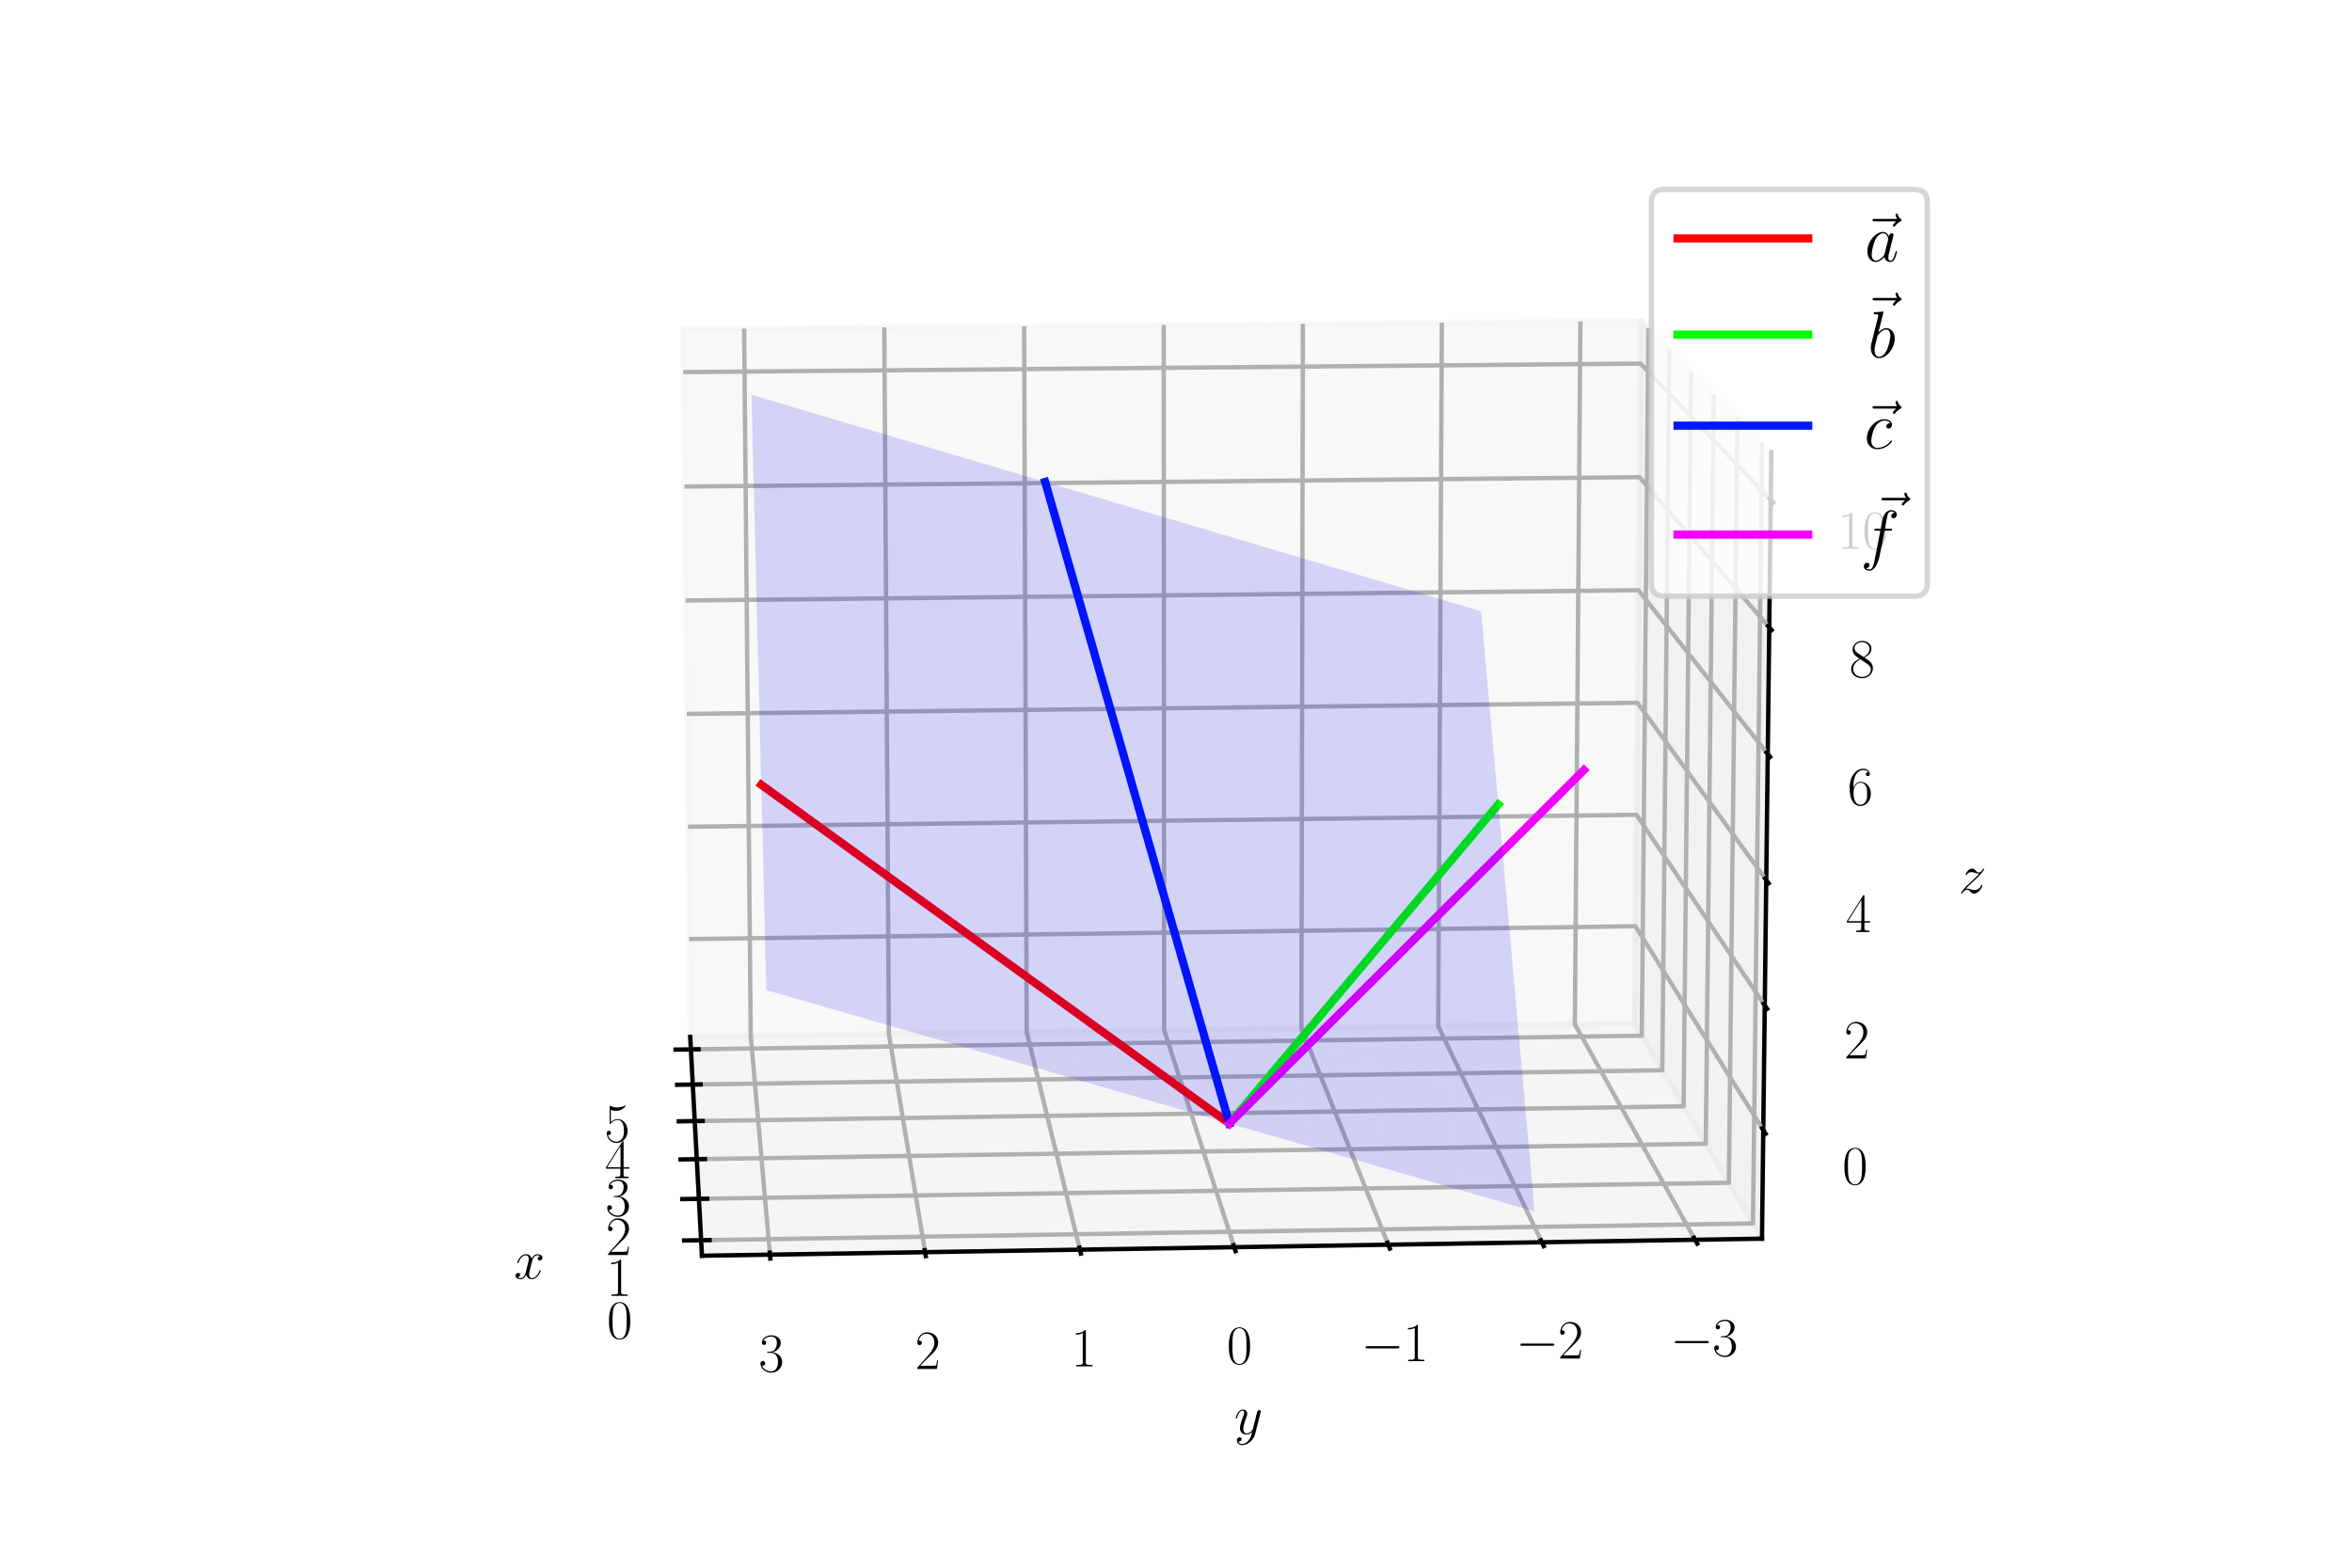 <?xml version="1.0" encoding="utf-8" standalone="no"?>
<!DOCTYPE svg PUBLIC "-//W3C//DTD SVG 1.1//EN"
  "http://www.w3.org/Graphics/SVG/1.1/DTD/svg11.dtd">
<svg xmlns:xlink="http://www.w3.org/1999/xlink" width="432pt" height="288pt" viewBox="0 0 432 288" xmlns="http://www.w3.org/2000/svg" version="1.1">
 <defs>
  <style type="text/css">*{stroke-linejoin: round; stroke-linecap: butt}</style>
 </defs>
 <g id="figure_1">
  <g id="patch_1">
   <path d="M 0 288 
L 432 288 
L 432 0 
L 0 0 
z
" style="fill: #ffffff"/>
  </g>
  <g id="patch_2">
   <path d="M 72 288 
L 360 288 
L 360 0 
L 72 0 
z
" style="fill: #ffffff"/>
  </g>
  <g id="pane3d_1">
   <g id="patch_3">
    <path d="M 300.218 188.008 
L 126.776 190.49 
L 125.396 60.451 
L 301.399 58.941 
" style="fill: #f2f2f2; opacity: 0.5; stroke: #f2f2f2; stroke-linejoin: miter"/>
   </g>
  </g>
  <g id="pane3d_2">
   <g id="patch_4">
    <path d="M 323.632 227.558 
L 300.218 188.008 
L 301.399 58.941 
L 325.347 83.05 
" style="fill: #e6e6e6; opacity: 0.5; stroke: #e6e6e6; stroke-linejoin: miter"/>
   </g>
  </g>
  <g id="pane3d_3">
   <g id="patch_5">
    <path d="M 323.632 227.558 
L 300.218 188.008 
L 126.776 190.49 
L 128.932 230.69 
" style="fill: #ececec; opacity: 0.5; stroke: #ececec; stroke-linejoin: miter"/>
   </g>
  </g>
  <g id="axis3d_1">
   <g id="line2d_1">
    <path d="M 126.776 190.49 
L 128.932 230.69 
" style="fill: none; stroke: #000000; stroke-width: 0.8; stroke-linecap: square"/>
   </g>
   <g id="text_1">
    <!-- $x$ -->
    <g transform="translate(94.393 234.901)scale(0.1 -0.1)">
     <defs>
      <path id="CMMI12-78" d="M 3034 2606 
C 2829 2567 2752 2414 2752 2293 
C 2752 2139 2874 2088 2963 2088 
C 3155 2088 3290 2254 3290 2427 
C 3290 2695 2982 2816 2714 2816 
C 2323 2816 2106 2433 2048 2312 
C 1901 2816 1504 2816 1389 2816 
C 736 2816 390 1980 390 1839 
C 390 1814 416 1782 461 1782 
C 512 1782 525 1820 538 1846 
C 755 2555 1184 2689 1370 2689 
C 1658 2689 1715 2420 1715 2267 
C 1715 2127 1677 1980 1600 1673 
L 1382 798 
C 1286 415 1101 64 762 64 
C 730 64 570 64 435 147 
C 666 192 717 383 717 460 
C 717 588 621 664 499 664 
C 346 664 179 530 179 326 
C 179 57 480 -64 755 -64 
C 1062 -64 1280 179 1414 441 
C 1517 64 1837 -64 2074 -64 
C 2726 -64 3072 773 3072 913 
C 3072 945 3046 971 3008 971 
C 2950 971 2944 939 2925 888 
C 2752 326 2381 64 2093 64 
C 1869 64 1747 230 1747 492 
C 1747 632 1773 734 1875 1156 
L 2099 2024 
C 2195 2408 2413 2689 2707 2689 
C 2720 2689 2899 2689 3034 2606 
z
" transform="scale(0.016)"/>
     </defs>
     <use xlink:href="#CMMI12-78" transform="scale(0.996)"/>
    </g>
   </g>
   <g id="Line3DCollection_1">
    <path d="M 128.779 227.837 
L 321.972 224.754 
L 323.647 81.338 
" style="fill: none; stroke: #b0b0b0; stroke-width: 0.8"/>
    <path d="M 128.371 220.238 
L 317.549 217.282 
L 319.117 76.778 
" style="fill: none; stroke: #b0b0b0; stroke-width: 0.8"/>
    <path d="M 127.98 212.951 
L 313.306 210.115 
L 314.775 72.406 
" style="fill: none; stroke: #b0b0b0; stroke-width: 0.8"/>
    <path d="M 127.605 205.958 
L 309.232 203.234 
L 310.608 68.212 
" style="fill: none; stroke: #b0b0b0; stroke-width: 0.8"/>
    <path d="M 127.245 199.24 
L 305.318 196.623 
L 306.608 64.185 
" style="fill: none; stroke: #b0b0b0; stroke-width: 0.8"/>
    <path d="M 126.899 192.783 
L 301.554 190.265 
L 302.763 60.315 
" style="fill: none; stroke: #b0b0b0; stroke-width: 0.8"/>
   </g>
   <g id="xtick_1">
    <g id="line2d_2">
     <path d="M 130.337 227.813 
L 125.661 227.887 
" style="fill: none; stroke: #000000; stroke-width: 0.8; stroke-linecap: square"/>
    </g>
    <g id="text_2">
     <!-- $\mathdefault{0}$ -->
     <g transform="translate(111.472 245.895)scale(0.1 -0.1)">
      <defs>
       <path id="CMR17-30" d="M 2688 2025 
C 2688 2416 2682 3080 2413 3591 
C 2176 4039 1798 4198 1466 4198 
C 1158 4198 768 4058 525 3597 
C 269 3118 243 2524 243 2025 
C 243 1661 250 1106 448 619 
C 723 -39 1216 -128 1466 -128 
C 1760 -128 2208 -7 2470 600 
C 2662 1042 2688 1559 2688 2025 
z
M 1466 -26 
C 1056 -26 813 325 723 812 
C 653 1188 653 1738 653 2096 
C 653 2588 653 2997 736 3387 
C 858 3929 1216 4096 1466 4096 
C 1728 4096 2067 3923 2189 3400 
C 2272 3036 2278 2607 2278 2096 
C 2278 1680 2278 1169 2202 792 
C 2067 95 1690 -26 1466 -26 
z
" transform="scale(0.016)"/>
      </defs>
      <use xlink:href="#CMR17-30" transform="scale(0.996)"/>
     </g>
    </g>
   </g>
   <g id="xtick_2">
    <g id="line2d_3">
     <path d="M 129.897 220.214 
L 125.318 220.286 
" style="fill: none; stroke: #000000; stroke-width: 0.8; stroke-linecap: square"/>
    </g>
    <g id="text_3">
     <!-- $\mathdefault{1}$ -->
     <g transform="translate(111.375 238.066)scale(0.1 -0.1)">
      <defs>
       <path id="CMR17-31" d="M 1702 4058 
C 1702 4192 1696 4192 1606 4192 
C 1357 3916 979 3827 621 3827 
C 602 3827 570 3827 563 3808 
C 557 3795 557 3782 557 3648 
C 755 3648 1088 3686 1344 3839 
L 1344 461 
C 1344 236 1331 160 781 160 
L 589 160 
L 589 0 
C 896 0 1216 0 1523 0 
C 1830 0 2150 0 2458 0 
L 2458 160 
L 2266 160 
C 1715 160 1702 230 1702 458 
L 1702 4058 
z
" transform="scale(0.016)"/>
      </defs>
      <use xlink:href="#CMR17-31" transform="scale(0.996)"/>
     </g>
    </g>
   </g>
   <g id="xtick_3">
    <g id="line2d_4">
     <path d="M 129.475 212.928 
L 124.99 212.997 
" style="fill: none; stroke: #000000; stroke-width: 0.8; stroke-linecap: square"/>
    </g>
    <g id="text_4">
     <!-- $\mathdefault{2}$ -->
     <g transform="translate(111.282 230.559)scale(0.1 -0.1)">
      <defs>
       <path id="CMR17-32" d="M 2669 989 
L 2554 989 
C 2490 536 2438 459 2413 420 
C 2381 369 1920 369 1830 369 
L 602 369 
C 832 619 1280 1072 1824 1597 
C 2214 1967 2669 2402 2669 3035 
C 2669 3790 2067 4224 1395 4224 
C 691 4224 262 3604 262 3030 
C 262 2780 448 2748 525 2748 
C 589 2748 781 2787 781 3010 
C 781 3207 614 3264 525 3264 
C 486 3264 448 3258 422 3245 
C 544 3790 915 4058 1306 4058 
C 1862 4058 2227 3617 2227 3035 
C 2227 2479 1901 2000 1536 1584 
L 262 146 
L 262 0 
L 2515 0 
L 2669 989 
z
" transform="scale(0.016)"/>
      </defs>
      <use xlink:href="#CMR17-32" transform="scale(0.996)"/>
     </g>
    </g>
   </g>
   <g id="xtick_4">
    <g id="line2d_5">
     <path d="M 129.07 205.936 
L 124.675 206.002 
" style="fill: none; stroke: #000000; stroke-width: 0.8; stroke-linecap: square"/>
    </g>
    <g id="text_5">
     <!-- $\mathdefault{3}$ -->
     <g transform="translate(111.193 223.355)scale(0.1 -0.1)">
      <defs>
       <path id="CMR17-33" d="M 1414 2157 
C 1984 2157 2234 1662 2234 1090 
C 2234 320 1824 25 1453 25 
C 1114 25 563 194 390 693 
C 422 680 454 680 486 680 
C 640 680 755 782 755 948 
C 755 1133 614 1216 486 1216 
C 378 1216 211 1165 211 926 
C 211 335 787 -128 1466 -128 
C 2176 -128 2720 430 2720 1085 
C 2720 1707 2208 2157 1600 2227 
C 2086 2328 2554 2756 2554 3329 
C 2554 3820 2048 4179 1472 4179 
C 890 4179 378 3829 378 3329 
C 378 3110 544 3072 627 3072 
C 762 3072 877 3155 877 3321 
C 877 3486 762 3569 627 3569 
C 602 3569 570 3569 544 3557 
C 730 3959 1235 4032 1459 4032 
C 1683 4032 2106 3925 2106 3320 
C 2106 3143 2080 2828 1862 2550 
C 1670 2304 1453 2304 1242 2284 
C 1210 2284 1062 2269 1037 2269 
C 992 2263 966 2257 966 2208 
C 966 2163 973 2157 1101 2157 
L 1414 2157 
z
" transform="scale(0.016)"/>
      </defs>
      <use xlink:href="#CMR17-33" transform="scale(0.996)"/>
     </g>
    </g>
   </g>
   <g id="xtick_5">
    <g id="line2d_6">
     <path d="M 128.681 199.219 
L 124.373 199.282 
" style="fill: none; stroke: #000000; stroke-width: 0.8; stroke-linecap: square"/>
    </g>
    <g id="text_6">
     <!-- $\mathdefault{4}$ -->
     <g transform="translate(111.108 216.434)scale(0.1 -0.1)">
      <defs>
       <path id="CMR17-34" d="M 2150 4122 
C 2150 4256 2144 4256 2029 4256 
L 128 1254 
L 128 1088 
L 1779 1088 
L 1779 457 
C 1779 224 1766 160 1318 160 
L 1197 160 
L 1197 0 
C 1402 0 1747 0 1965 0 
C 2182 0 2528 0 2733 0 
L 2733 160 
L 2611 160 
C 2163 160 2150 224 2150 457 
L 2150 1088 
L 2803 1088 
L 2803 1254 
L 2150 1254 
L 2150 4122 
z
M 1798 3703 
L 1798 1254 
L 256 1254 
L 1798 3703 
z
" transform="scale(0.016)"/>
      </defs>
      <use xlink:href="#CMR17-34" transform="scale(0.996)"/>
     </g>
    </g>
   </g>
   <g id="xtick_6">
    <g id="line2d_7">
     <path d="M 128.307 192.763 
L 124.082 192.823 
" style="fill: none; stroke: #000000; stroke-width: 0.8; stroke-linecap: square"/>
    </g>
    <g id="text_7">
     <!-- $\mathdefault{5}$ -->
     <g transform="translate(111.026 209.781)scale(0.1 -0.1)">
      <defs>
       <path id="CMR17-35" d="M 730 3692 
C 794 3666 1056 3584 1325 3584 
C 1920 3584 2246 3911 2432 4100 
C 2432 4157 2432 4192 2394 4192 
C 2387 4192 2374 4192 2323 4163 
C 2099 4058 1837 3973 1517 3973 
C 1325 3973 1037 3999 723 4139 
C 653 4171 640 4171 634 4171 
C 602 4171 595 4164 595 4037 
L 595 2203 
C 595 2089 595 2057 659 2057 
C 691 2057 704 2070 736 2114 
C 941 2401 1222 2522 1542 2522 
C 1766 2522 2246 2382 2246 1289 
C 2246 1085 2246 715 2054 421 
C 1894 159 1645 25 1370 25 
C 947 25 518 320 403 814 
C 429 807 480 795 506 795 
C 589 795 749 840 749 1038 
C 749 1210 627 1280 506 1280 
C 358 1280 262 1190 262 1011 
C 262 454 704 -128 1382 -128 
C 2042 -128 2669 440 2669 1264 
C 2669 2030 2170 2624 1549 2624 
C 1222 2624 947 2503 730 2274 
L 730 3692 
z
" transform="scale(0.016)"/>
      </defs>
      <use xlink:href="#CMR17-35" transform="scale(0.996)"/>
     </g>
    </g>
   </g>
  </g>
  <g id="axis3d_2">
   <g id="line2d_8">
    <path d="M 323.632 227.558 
L 128.932 230.69 
" style="fill: none; stroke: #000000; stroke-width: 0.8; stroke-linecap: square"/>
   </g>
   <g id="text_8">
    <!-- $y$ -->
    <g transform="translate(226.693 263.43)scale(0.1 -0.1)">
     <defs>
      <path id="CMMI12-79" d="M 1683 -700 
C 1510 -939 1261 -1152 947 -1152 
C 870 -1152 563 -1152 467 -889 
C 486 -895 518 -895 531 -895 
C 723 -895 851 -729 851 -582 
C 851 -435 730 -384 634 -384 
C 531 -384 307 -458 307 -759 
C 307 -1071 582 -1286 947 -1286 
C 1587 -1286 2234 -700 2413 6 
L 3040 2485 
C 3046 2517 3059 2556 3059 2594 
C 3059 2689 2982 2753 2886 2753 
C 2829 2753 2694 2727 2643 2535 
L 2170 658 
C 2138 543 2138 530 2086 460 
C 1958 281 1747 64 1440 64 
C 1082 64 1050 415 1050 588 
C 1050 952 1222 1443 1395 1903 
C 1466 2088 1504 2178 1504 2305 
C 1504 2574 1312 2816 998 2816 
C 410 2816 173 1890 173 1839 
C 173 1814 198 1782 243 1782 
C 301 1782 307 1807 333 1897 
C 486 2433 730 2689 979 2689 
C 1037 2689 1146 2689 1146 2478 
C 1146 2312 1075 2127 979 1884 
C 666 1047 666 837 666 683 
C 666 77 1101 -64 1421 -64 
C 1606 -64 1837 -6 2061 230 
L 2067 224 
C 1971 -147 1907 -392 1683 -700 
z
" transform="scale(0.016)"/>
     </defs>
     <use xlink:href="#CMMI12-79" transform="scale(0.996)"/>
    </g>
   </g>
   <g id="Line3DCollection_2">
    <path d="M 290.28 59.036 
L 289.26 188.165 
L 311.342 227.756 
" style="fill: none; stroke: #b0b0b0; stroke-width: 0.8"/>
    <path d="M 264.824 59.255 
L 264.172 188.524 
L 283.199 228.208 
" style="fill: none; stroke: #b0b0b0; stroke-width: 0.8"/>
    <path d="M 239.311 59.474 
L 239.029 188.884 
L 254.985 228.662 
" style="fill: none; stroke: #b0b0b0; stroke-width: 0.8"/>
    <path d="M 213.74 59.693 
L 213.829 189.244 
L 226.701 229.117 
" style="fill: none; stroke: #b0b0b0; stroke-width: 0.8"/>
    <path d="M 188.111 59.913 
L 188.574 189.606 
L 198.346 229.573 
" style="fill: none; stroke: #b0b0b0; stroke-width: 0.8"/>
    <path d="M 162.424 60.134 
L 163.261 189.968 
L 169.92 230.03 
" style="fill: none; stroke: #b0b0b0; stroke-width: 0.8"/>
    <path d="M 136.678 60.355 
L 137.893 190.331 
L 141.422 230.489 
" style="fill: none; stroke: #b0b0b0; stroke-width: 0.8"/>
   </g>
   <g id="xtick_7">
    <g id="line2d_9">
     <path d="M 311.144 227.4 
L 311.739 228.468 
" style="fill: none; stroke: #000000; stroke-width: 0.8; stroke-linecap: square"/>
    </g>
    <g id="text_9">
     <!-- $\mathdefault{−3}$ -->
     <g transform="translate(306.778 249.104)scale(0.1 -0.1)">
      <defs>
       <path id="CMSY10-0" d="M 4218 1472 
C 4326 1472 4442 1472 4442 1600 
C 4442 1728 4326 1728 4218 1728 
L 755 1728 
C 646 1728 531 1728 531 1600 
C 531 1472 646 1472 755 1472 
L 4218 1472 
z
" transform="scale(0.016)"/>
      </defs>
      <use xlink:href="#CMSY10-0" transform="scale(0.996)"/>
      <use xlink:href="#CMR17-33" transform="translate(77.487 0)scale(0.996)"/>
     </g>
    </g>
   </g>
   <g id="xtick_8">
    <g id="line2d_10">
     <path d="M 283.028 227.852 
L 283.541 228.923 
" style="fill: none; stroke: #000000; stroke-width: 0.8; stroke-linecap: square"/>
    </g>
    <g id="text_10">
     <!-- $\mathdefault{−2}$ -->
     <g transform="translate(278.405 249.579)scale(0.1 -0.1)">
      <use xlink:href="#CMSY10-0" transform="scale(0.996)"/>
      <use xlink:href="#CMR17-32" transform="translate(77.487 0)scale(0.996)"/>
     </g>
    </g>
   </g>
   <g id="xtick_9">
    <g id="line2d_11">
     <path d="M 254.842 228.305 
L 255.273 229.378 
" style="fill: none; stroke: #000000; stroke-width: 0.8; stroke-linecap: square"/>
    </g>
    <g id="text_11">
     <!-- $\mathdefault{−1}$ -->
     <g transform="translate(249.961 250.055)scale(0.1 -0.1)">
      <use xlink:href="#CMSY10-0" transform="scale(0.996)"/>
      <use xlink:href="#CMR17-31" transform="translate(77.487 0)scale(0.996)"/>
     </g>
    </g>
   </g>
   <g id="xtick_10">
    <g id="line2d_12">
     <path d="M 226.586 228.759 
L 226.933 229.835 
" style="fill: none; stroke: #000000; stroke-width: 0.8; stroke-linecap: square"/>
    </g>
    <g id="text_12">
     <!-- $\mathdefault{0}$ -->
     <g transform="translate(225.32 250.532)scale(0.1 -0.1)">
      <use xlink:href="#CMR17-30" transform="scale(0.996)"/>
     </g>
    </g>
   </g>
   <g id="xtick_11">
    <g id="line2d_13">
     <path d="M 198.258 229.214 
L 198.522 230.293 
" style="fill: none; stroke: #000000; stroke-width: 0.8; stroke-linecap: square"/>
    </g>
    <g id="text_13">
     <!-- $\mathdefault{1}$ -->
     <g transform="translate(196.731 251.01)scale(0.1 -0.1)">
      <use xlink:href="#CMR17-31" transform="scale(0.996)"/>
     </g>
    </g>
   </g>
   <g id="xtick_12">
    <g id="line2d_14">
     <path d="M 169.86 229.671 
L 170.04 230.752 
" style="fill: none; stroke: #000000; stroke-width: 0.8; stroke-linecap: square"/>
    </g>
    <g id="text_14">
     <!-- $\mathdefault{2}$ -->
     <g transform="translate(168.071 251.489)scale(0.1 -0.1)">
      <use xlink:href="#CMR17-32" transform="scale(0.996)"/>
     </g>
    </g>
   </g>
   <g id="xtick_13">
    <g id="line2d_15">
     <path d="M 141.39 230.128 
L 141.486 231.212 
" style="fill: none; stroke: #000000; stroke-width: 0.8; stroke-linecap: square"/>
    </g>
    <g id="text_15">
     <!-- $\mathdefault{3}$ -->
     <g transform="translate(139.337 251.97)scale(0.1 -0.1)">
      <use xlink:href="#CMR17-33" transform="scale(0.996)"/>
     </g>
    </g>
   </g>
  </g>
  <g id="axis3d_3">
   <g id="line2d_16">
    <path d="M 323.632 227.558 
L 325.347 83.05 
" style="fill: none; stroke: #000000; stroke-width: 0.8; stroke-linecap: square"/>
   </g>
   <g id="text_16">
    <!-- $z$ -->
    <g transform="translate(359.756 164.061)scale(0.1 -0.1)">
     <defs>
      <path id="CMMI12-7a" d="M 813 486 
C 1088 803 1312 1004 1632 1296 
C 2016 1632 2182 1793 2272 1891 
C 2720 2338 2944 2713 2944 2764 
C 2944 2816 2893 2816 2880 2816 
C 2835 2816 2822 2793 2790 2750 
C 2630 2494 2477 2367 2310 2367 
C 2176 2367 2106 2421 1984 2565 
C 1850 2715 1741 2816 1555 2816 
C 1088 2816 806 2257 806 2128 
C 806 2108 813 2068 870 2068 
C 922 2068 928 2091 947 2133 
C 1056 2372 1363 2414 1485 2414 
C 1619 2414 1747 2376 1882 2327 
C 2125 2240 2227 2240 2291 2240 
C 2336 2240 2362 2240 2394 2246 
C 2182 1994 1837 1683 1549 1418 
L 902 816 
C 512 415 275 33 275 -12 
C 275 -51 307 -64 346 -64 
C 384 -64 390 -57 435 14 
C 538 163 742 384 979 384 
C 1114 384 1178 342 1306 193 
C 1427 61 1536 -64 1741 -64 
C 2368 -64 2726 732 2726 876 
C 2726 903 2720 942 2656 942 
C 2605 942 2598 917 2579 855 
C 2438 488 2061 338 1811 338 
C 1677 338 1549 376 1414 425 
C 1158 512 1088 512 1005 512 
C 941 512 870 512 813 486 
z
" transform="scale(0.016)"/>
     </defs>
     <use xlink:href="#CMMI12-7a" transform="scale(0.996)"/>
    </g>
   </g>
   <g id="Line3DCollection_3">
    <path d="M 323.869 207.61 
L 300.381 170.164 
L 126.585 172.514 
" style="fill: none; stroke: #b0b0b0; stroke-width: 0.8"/>
    <path d="M 324.141 184.701 
L 300.569 149.682 
L 126.366 151.879 
" style="fill: none; stroke: #b0b0b0; stroke-width: 0.8"/>
    <path d="M 324.414 161.672 
L 300.757 129.105 
L 126.146 131.147 
" style="fill: none; stroke: #b0b0b0; stroke-width: 0.8"/>
    <path d="M 324.689 138.522 
L 300.946 108.431 
L 125.925 110.317 
" style="fill: none; stroke: #b0b0b0; stroke-width: 0.8"/>
    <path d="M 324.965 115.25 
L 301.136 87.66 
L 125.703 89.389 
" style="fill: none; stroke: #b0b0b0; stroke-width: 0.8"/>
    <path d="M 325.243 91.855 
L 301.327 66.792 
L 125.48 68.362 
" style="fill: none; stroke: #b0b0b0; stroke-width: 0.8"/>
   </g>
   <g id="xtick_14">
    <g id="line2d_17">
     <path d="M 323.658 207.274 
L 324.292 208.284 
" style="fill: none; stroke: #000000; stroke-width: 0.8; stroke-linecap: square"/>
    </g>
    <g id="text_17">
     <!-- $\mathdefault{0}$ -->
     <g transform="translate(338.382 217.554)scale(0.1 -0.1)">
      <use xlink:href="#CMR17-30" transform="scale(0.996)"/>
     </g>
    </g>
   </g>
   <g id="xtick_15">
    <g id="line2d_18">
     <path d="M 323.929 184.387 
L 324.565 185.332 
" style="fill: none; stroke: #000000; stroke-width: 0.8; stroke-linecap: square"/>
    </g>
    <g id="text_18">
     <!-- $\mathdefault{2}$ -->
     <g transform="translate(338.701 194.45)scale(0.1 -0.1)">
      <use xlink:href="#CMR17-32" transform="scale(0.996)"/>
     </g>
    </g>
   </g>
   <g id="xtick_16">
    <g id="line2d_19">
     <path d="M 324.202 161.38 
L 324.84 162.259 
" style="fill: none; stroke: #000000; stroke-width: 0.8; stroke-linecap: square"/>
    </g>
    <g id="text_19">
     <!-- $\mathdefault{4}$ -->
     <g transform="translate(339.022 171.223)scale(0.1 -0.1)">
      <use xlink:href="#CMR17-34" transform="scale(0.996)"/>
     </g>
    </g>
   </g>
   <g id="xtick_17">
    <g id="line2d_20">
     <path d="M 324.476 138.252 
L 325.117 139.064 
" style="fill: none; stroke: #000000; stroke-width: 0.8; stroke-linecap: square"/>
    </g>
    <g id="text_20">
     <!-- $\mathdefault{6}$ -->
     <g transform="translate(339.345 147.874)scale(0.1 -0.1)">
      <defs>
       <path id="CMR17-36" d="M 678 2176 
C 678 3690 1395 4032 1811 4032 
C 1946 4032 2272 4009 2400 3776 
C 2298 3776 2106 3776 2106 3553 
C 2106 3381 2246 3323 2336 3323 
C 2394 3323 2566 3348 2566 3560 
C 2566 3954 2246 4179 1805 4179 
C 1043 4179 243 3390 243 1984 
C 243 253 966 -128 1478 -128 
C 2099 -128 2688 427 2688 1283 
C 2688 2081 2170 2662 1517 2662 
C 1126 2662 838 2407 678 1960 
L 678 2176 
z
M 1478 25 
C 691 25 691 1200 691 1436 
C 691 1896 909 2560 1504 2560 
C 1613 2560 1926 2560 2138 2120 
C 2253 1870 2253 1609 2253 1289 
C 2253 944 2253 690 2118 434 
C 1978 171 1773 25 1478 25 
z
" transform="scale(0.016)"/>
      </defs>
      <use xlink:href="#CMR17-36" transform="scale(0.996)"/>
     </g>
    </g>
   </g>
   <g id="xtick_18">
    <g id="line2d_21">
     <path d="M 324.751 115.002 
L 325.394 115.747 
" style="fill: none; stroke: #000000; stroke-width: 0.8; stroke-linecap: square"/>
    </g>
    <g id="text_21">
     <!-- $\mathdefault{8}$ -->
     <g transform="translate(339.669 124.4)scale(0.1 -0.1)">
      <defs>
       <path id="CMR17-38" d="M 1741 2264 
C 2144 2467 2554 2773 2554 3263 
C 2554 3841 1990 4179 1472 4179 
C 890 4179 378 3759 378 3180 
C 378 3021 416 2747 666 2505 
C 730 2442 998 2251 1171 2130 
C 883 1983 211 1634 211 934 
C 211 279 838 -128 1459 -128 
C 2144 -128 2720 362 2720 1010 
C 2720 1590 2330 1857 2074 2029 
L 1741 2264 
z
M 902 2822 
C 851 2854 595 3051 595 3351 
C 595 3739 998 4032 1459 4032 
C 1965 4032 2336 3676 2336 3262 
C 2336 2669 1670 2331 1638 2331 
C 1632 2331 1626 2331 1574 2370 
L 902 2822 
z
M 2080 1519 
C 2176 1449 2483 1240 2483 851 
C 2483 381 2010 25 1472 25 
C 890 25 448 438 448 940 
C 448 1443 838 1862 1280 2060 
L 2080 1519 
z
" transform="scale(0.016)"/>
      </defs>
      <use xlink:href="#CMR17-38" transform="scale(0.996)"/>
     </g>
    </g>
   </g>
   <g id="xtick_19">
    <g id="line2d_22">
     <path d="M 325.028 91.629 
L 325.674 92.307 
" style="fill: none; stroke: #000000; stroke-width: 0.8; stroke-linecap: square"/>
    </g>
    <g id="text_22">
     <!-- $\mathdefault{10}$ -->
     <g transform="translate(337.504 100.801)scale(0.1 -0.1)">
      <use xlink:href="#CMR17-31" transform="scale(0.996)"/>
      <use xlink:href="#CMR17-30" transform="translate(45.69 0)scale(0.996)"/>
     </g>
    </g>
   </g>
  </g>
  <g id="axes_1">
   <g id="line2d_23">
    <path d="M 225.802 206.409 
L 139.816 144.159 
" clip-path="url(#p67001e9655)" style="fill: none; stroke: #ff0000; stroke-width: 1.5; stroke-linecap: square"/>
   </g>
   <g id="line2d_24">
    <path d="M 225.802 206.409 
L 275.201 147.788 
" clip-path="url(#p67001e9655)" style="fill: none; stroke: #00ff00; stroke-width: 1.5; stroke-linecap: square"/>
   </g>
   <g id="line2d_25">
    <path d="M 225.802 206.409 
L 191.968 88.532 
" clip-path="url(#p67001e9655)" style="fill: none; stroke: #0016ff; stroke-width: 1.5; stroke-linecap: square"/>
   </g>
   <g id="line2d_26">
    <path d="M 225.802 206.409 
L 290.914 141.469 
" clip-path="url(#p67001e9655)" style="fill: none; stroke: #f400ff; stroke-width: 1.5; stroke-linecap: square"/>
   </g>
   <g id="Poly3DCollection_1">
    <path d="M 273.605 129.886 
L 272.035 112.287 
L 258.761 108.348 
L 260.219 125.933 
z
" clip-path="url(#p67001e9655)" style="fill: #0000f5; fill-opacity: 0.15"/>
    <path d="M 260.219 125.933 
L 258.761 108.348 
L 245.459 104.402 
L 246.805 121.972 
z
" clip-path="url(#p67001e9655)" style="fill: #0000f5; fill-opacity: 0.15"/>
    <path d="M 246.805 121.972 
L 245.459 104.402 
L 232.128 100.447 
L 233.363 118.002 
z
" clip-path="url(#p67001e9655)" style="fill: #0000f5; fill-opacity: 0.15"/>
    <path d="M 233.363 118.002 
L 232.128 100.447 
L 218.77 96.483 
L 219.892 114.023 
z
" clip-path="url(#p67001e9655)" style="fill: #0000f5; fill-opacity: 0.15"/>
    <path d="M 219.892 114.023 
L 218.77 96.483 
L 205.383 92.512 
L 206.392 110.036 
z
" clip-path="url(#p67001e9655)" style="fill: #0000f5; fill-opacity: 0.15"/>
    <path d="M 206.392 110.036 
L 205.383 92.512 
L 191.968 88.532 
L 192.864 106.041 
z
" clip-path="url(#p67001e9655)" style="fill: #0000f5; fill-opacity: 0.15"/>
    <path d="M 192.864 106.041 
L 191.968 88.532 
L 178.525 84.543 
L 179.307 102.037 
z
" clip-path="url(#p67001e9655)" style="fill: #0000f5; fill-opacity: 0.15"/>
    <path d="M 179.307 102.037 
L 178.525 84.543 
L 165.053 80.546 
L 165.72 98.025 
z
" clip-path="url(#p67001e9655)" style="fill: #0000f5; fill-opacity: 0.15"/>
    <path d="M 165.72 98.025 
L 165.053 80.546 
L 151.553 76.541 
L 152.105 94.004 
z
" clip-path="url(#p67001e9655)" style="fill: #0000f5; fill-opacity: 0.15"/>
    <path d="M 275.201 147.788 
L 273.605 129.886 
L 260.219 125.933 
L 261.703 143.82 
z
" clip-path="url(#p67001e9655)" style="fill: #0000f5; fill-opacity: 0.15"/>
    <path d="M 152.105 94.004 
L 151.553 76.541 
L 138.024 72.527 
L 138.461 89.974 
z
" clip-path="url(#p67001e9655)" style="fill: #0000f5; fill-opacity: 0.15"/>
    <path d="M 261.703 143.82 
L 260.219 125.933 
L 246.805 121.972 
L 248.175 139.843 
z
" clip-path="url(#p67001e9655)" style="fill: #0000f5; fill-opacity: 0.15"/>
    <path d="M 248.175 139.843 
L 246.805 121.972 
L 233.363 118.002 
L 234.619 135.858 
z
" clip-path="url(#p67001e9655)" style="fill: #0000f5; fill-opacity: 0.15"/>
    <path d="M 234.619 135.858 
L 233.363 118.002 
L 219.892 114.023 
L 221.033 131.865 
z
" clip-path="url(#p67001e9655)" style="fill: #0000f5; fill-opacity: 0.15"/>
    <path d="M 221.033 131.865 
L 219.892 114.023 
L 206.392 110.036 
L 207.419 127.863 
z
" clip-path="url(#p67001e9655)" style="fill: #0000f5; fill-opacity: 0.15"/>
    <path d="M 207.419 127.863 
L 206.392 110.036 
L 192.864 106.041 
L 193.775 123.852 
z
" clip-path="url(#p67001e9655)" style="fill: #0000f5; fill-opacity: 0.15"/>
    <path d="M 193.775 123.852 
L 192.864 106.041 
L 179.307 102.037 
L 180.101 119.833 
z
" clip-path="url(#p67001e9655)" style="fill: #0000f5; fill-opacity: 0.15"/>
    <path d="M 180.101 119.833 
L 179.307 102.037 
L 165.72 98.025 
L 166.399 115.805 
z
" clip-path="url(#p67001e9655)" style="fill: #0000f5; fill-opacity: 0.15"/>
    <path d="M 166.399 115.805 
L 165.72 98.025 
L 152.105 94.004 
L 152.666 111.768 
z
" clip-path="url(#p67001e9655)" style="fill: #0000f5; fill-opacity: 0.15"/>
    <path d="M 276.825 165.998 
L 275.201 147.788 
L 261.703 143.82 
L 263.212 162.015 
z
" clip-path="url(#p67001e9655)" style="fill: #0000f5; fill-opacity: 0.15"/>
    <path d="M 152.666 111.768 
L 152.105 94.004 
L 138.461 89.974 
L 138.905 107.723 
z
" clip-path="url(#p67001e9655)" style="fill: #0000f5; fill-opacity: 0.15"/>
    <path d="M 263.212 162.015 
L 261.703 143.82 
L 248.175 139.843 
L 249.569 158.024 
z
" clip-path="url(#p67001e9655)" style="fill: #0000f5; fill-opacity: 0.15"/>
    <path d="M 249.569 158.024 
L 248.175 139.843 
L 234.619 135.858 
L 235.896 154.024 
z
" clip-path="url(#p67001e9655)" style="fill: #0000f5; fill-opacity: 0.15"/>
    <path d="M 235.896 154.024 
L 234.619 135.858 
L 221.033 131.865 
L 222.194 150.016 
z
" clip-path="url(#p67001e9655)" style="fill: #0000f5; fill-opacity: 0.15"/>
    <path d="M 222.194 150.016 
L 221.033 131.865 
L 207.419 127.863 
L 208.463 145.999 
z
" clip-path="url(#p67001e9655)" style="fill: #0000f5; fill-opacity: 0.15"/>
    <path d="M 208.463 145.999 
L 207.419 127.863 
L 193.775 123.852 
L 194.701 141.973 
z
" clip-path="url(#p67001e9655)" style="fill: #0000f5; fill-opacity: 0.15"/>
    <path d="M 194.701 141.973 
L 193.775 123.852 
L 180.101 119.833 
L 180.91 137.938 
z
" clip-path="url(#p67001e9655)" style="fill: #0000f5; fill-opacity: 0.15"/>
    <path d="M 180.91 137.938 
L 180.101 119.833 
L 166.399 115.805 
L 167.089 133.895 
z
" clip-path="url(#p67001e9655)" style="fill: #0000f5; fill-opacity: 0.15"/>
    <path d="M 167.089 133.895 
L 166.399 115.805 
L 152.666 111.768 
L 153.238 129.843 
z
" clip-path="url(#p67001e9655)" style="fill: #0000f5; fill-opacity: 0.15"/>
    <path d="M 278.477 184.526 
L 276.825 165.998 
L 263.212 162.015 
L 264.747 180.528 
z
" clip-path="url(#p67001e9655)" style="fill: #0000f5; fill-opacity: 0.15"/>
    <path d="M 153.238 129.843 
L 152.666 111.768 
L 138.905 107.723 
L 139.356 125.782 
z
" clip-path="url(#p67001e9655)" style="fill: #0000f5; fill-opacity: 0.15"/>
    <path d="M 264.747 180.528 
L 263.212 162.015 
L 249.569 158.024 
L 250.987 176.523 
z
" clip-path="url(#p67001e9655)" style="fill: #0000f5; fill-opacity: 0.15"/>
    <path d="M 250.987 176.523 
L 249.569 158.024 
L 235.896 154.024 
L 237.196 172.508 
z
" clip-path="url(#p67001e9655)" style="fill: #0000f5; fill-opacity: 0.15"/>
    <path d="M 237.196 172.508 
L 235.896 154.024 
L 222.194 150.016 
L 223.376 168.485 
z
" clip-path="url(#p67001e9655)" style="fill: #0000f5; fill-opacity: 0.15"/>
    <path d="M 223.376 168.485 
L 222.194 150.016 
L 208.463 145.999 
L 209.525 164.452 
z
" clip-path="url(#p67001e9655)" style="fill: #0000f5; fill-opacity: 0.15"/>
    <path d="M 209.525 164.452 
L 208.463 145.999 
L 194.701 141.973 
L 195.644 160.411 
z
" clip-path="url(#p67001e9655)" style="fill: #0000f5; fill-opacity: 0.15"/>
    <path d="M 195.644 160.411 
L 194.701 141.973 
L 180.91 137.938 
L 181.733 156.361 
z
" clip-path="url(#p67001e9655)" style="fill: #0000f5; fill-opacity: 0.15"/>
    <path d="M 181.733 156.361 
L 180.91 137.938 
L 167.089 133.895 
L 167.791 152.303 
z
" clip-path="url(#p67001e9655)" style="fill: #0000f5; fill-opacity: 0.15"/>
    <path d="M 167.791 152.303 
L 167.089 133.895 
L 153.238 129.843 
L 153.819 148.235 
z
" clip-path="url(#p67001e9655)" style="fill: #0000f5; fill-opacity: 0.15"/>
    <path d="M 280.159 203.379 
L 278.477 184.526 
L 264.747 180.528 
L 266.309 199.367 
z
" clip-path="url(#p67001e9655)" style="fill: #0000f5; fill-opacity: 0.15"/>
    <path d="M 153.819 148.235 
L 153.238 129.843 
L 139.356 125.782 
L 139.816 144.159 
z
" clip-path="url(#p67001e9655)" style="fill: #0000f5; fill-opacity: 0.15"/>
    <path d="M 266.309 199.367 
L 264.747 180.528 
L 250.987 176.523 
L 252.429 195.347 
z
" clip-path="url(#p67001e9655)" style="fill: #0000f5; fill-opacity: 0.15"/>
    <path d="M 252.429 195.347 
L 250.987 176.523 
L 237.196 172.508 
L 238.519 191.318 
z
" clip-path="url(#p67001e9655)" style="fill: #0000f5; fill-opacity: 0.15"/>
    <path d="M 238.519 191.318 
L 237.196 172.508 
L 223.376 168.485 
L 224.578 187.279 
z
" clip-path="url(#p67001e9655)" style="fill: #0000f5; fill-opacity: 0.15"/>
    <path d="M 224.578 187.279 
L 223.376 168.485 
L 209.525 164.452 
L 210.606 183.232 
z
" clip-path="url(#p67001e9655)" style="fill: #0000f5; fill-opacity: 0.15"/>
    <path d="M 210.606 183.232 
L 209.525 164.452 
L 195.644 160.411 
L 196.604 179.176 
z
" clip-path="url(#p67001e9655)" style="fill: #0000f5; fill-opacity: 0.15"/>
    <path d="M 196.604 179.176 
L 195.644 160.411 
L 181.733 156.361 
L 182.57 175.111 
z
" clip-path="url(#p67001e9655)" style="fill: #0000f5; fill-opacity: 0.15"/>
    <path d="M 182.57 175.111 
L 181.733 156.361 
L 167.791 152.303 
L 168.506 171.037 
z
" clip-path="url(#p67001e9655)" style="fill: #0000f5; fill-opacity: 0.15"/>
    <path d="M 168.506 171.037 
L 167.791 152.303 
L 153.819 148.235 
L 154.41 166.954 
z
" clip-path="url(#p67001e9655)" style="fill: #0000f5; fill-opacity: 0.15"/>
    <path d="M 281.87 222.567 
L 280.159 203.379 
L 266.309 199.367 
L 267.899 218.541 
z
" clip-path="url(#p67001e9655)" style="fill: #0000f5; fill-opacity: 0.15"/>
    <path d="M 154.41 166.954 
L 153.819 148.235 
L 139.816 144.159 
L 140.284 162.862 
z
" clip-path="url(#p67001e9655)" style="fill: #0000f5; fill-opacity: 0.15"/>
    <path d="M 267.899 218.541 
L 266.309 199.367 
L 252.429 195.347 
L 253.898 214.506 
z
" clip-path="url(#p67001e9655)" style="fill: #0000f5; fill-opacity: 0.15"/>
    <path d="M 253.898 214.506 
L 252.429 195.347 
L 238.519 191.318 
L 239.865 210.462 
z
" clip-path="url(#p67001e9655)" style="fill: #0000f5; fill-opacity: 0.15"/>
    <path d="M 239.865 210.462 
L 238.519 191.318 
L 224.578 187.279 
L 225.802 206.409 
z
" clip-path="url(#p67001e9655)" style="fill: #0000f5; fill-opacity: 0.15"/>
    <path d="M 225.802 206.409 
L 224.578 187.279 
L 210.606 183.232 
L 211.707 202.347 
z
" clip-path="url(#p67001e9655)" style="fill: #0000f5; fill-opacity: 0.15"/>
    <path d="M 211.707 202.347 
L 210.606 183.232 
L 196.604 179.176 
L 197.581 198.276 
z
" clip-path="url(#p67001e9655)" style="fill: #0000f5; fill-opacity: 0.15"/>
    <path d="M 197.581 198.276 
L 196.604 179.176 
L 182.57 175.111 
L 183.423 194.196 
z
" clip-path="url(#p67001e9655)" style="fill: #0000f5; fill-opacity: 0.15"/>
    <path d="M 183.423 194.196 
L 182.57 175.111 
L 168.506 171.037 
L 169.233 190.107 
z
" clip-path="url(#p67001e9655)" style="fill: #0000f5; fill-opacity: 0.15"/>
    <path d="M 169.233 190.107 
L 168.506 171.037 
L 154.41 166.954 
L 155.012 186.009 
z
" clip-path="url(#p67001e9655)" style="fill: #0000f5; fill-opacity: 0.15"/>
    <path d="M 155.012 186.009 
L 154.41 166.954 
L 140.284 162.862 
L 140.76 181.901 
z
" clip-path="url(#p67001e9655)" style="fill: #0000f5; fill-opacity: 0.15"/>
   </g>
   <g id="legend_1">
    <g id="patch_6">
     <path d="M 305.719 109.526 
L 351.6 109.526 
Q 354 109.526 354 107.126 
L 354 37.2 
Q 354 34.8 351.6 34.8 
L 305.719 34.8 
Q 303.319 34.8 303.319 37.2 
L 303.319 107.126 
Q 303.319 109.526 305.719 109.526 
z
" style="fill: #ffffff; opacity: 0.8; stroke: #cccccc; stroke-linejoin: miter"/>
    </g>
    <g id="line2d_27">
     <path d="M 308.119 43.8 
L 320.119 43.8 
L 332.119 43.8 
" style="fill: none; stroke: #ff0000; stroke-width: 1.5; stroke-linecap: square"/>
    </g>
    <g id="text_23">
     <!-- $\vec{a}$ -->
     <g transform="translate(341.719 48)scale(0.12 -0.12)">
      <defs>
       <path id="CMMI12-7e" d="M 3424 3835 
C 3347 3764 3110 3540 3110 3451 
C 3110 3387 3168 3329 3232 3329 
C 3290 3329 3315 3368 3360 3432 
C 3514 3624 3686 3745 3834 3828 
C 3898 3867 3942 3886 3942 3956 
C 3942 4014 3891 4046 3853 4078 
C 3674 4200 3629 4372 3610 4449 
C 3590 4500 3571 4577 3482 4577 
C 3443 4577 3366 4552 3366 4456 
C 3366 4398 3405 4244 3526 4072 
L 1376 4072 
C 1267 4072 1158 4072 1158 3950 
C 1158 3835 1274 3835 1376 3835 
L 3424 3835 
z
" transform="scale(0.016)"/>
       <path id="CMMI12-61" d="M 1926 760 
C 1894 651 1894 639 1805 517 
C 1664 338 1382 64 1082 64 
C 819 64 672 300 672 677 
C 672 1028 870 1743 992 2012 
C 1210 2459 1510 2689 1760 2689 
C 2182 2689 2266 2165 2266 2114 
C 2266 2108 2246 2024 2240 2012 
L 1926 760 
z
M 2336 2395 
C 2266 2561 2093 2816 1760 2816 
C 1037 2816 256 1884 256 939 
C 256 307 627 -64 1062 -64 
C 1414 -64 1715 211 1894 422 
C 1958 45 2259 -64 2451 -64 
C 2643 -64 2797 51 2912 281 
C 3014 498 3104 888 3104 913 
C 3104 945 3078 971 3040 971 
C 2982 971 2976 939 2950 843 
C 2854 466 2733 64 2470 64 
C 2285 64 2272 230 2272 358 
C 2272 505 2291 575 2349 824 
C 2394 984 2426 1124 2477 1309 
C 2714 2267 2771 2497 2771 2535 
C 2771 2625 2701 2695 2605 2695 
C 2400 2695 2349 2472 2336 2395 
z
" transform="scale(0.016)"/>
      </defs>
      <use xlink:href="#CMMI12-7e" transform="scale(0.996)"/>
      <use xlink:href="#CMMI12-61" transform="translate(6.446 0)scale(0.996)"/>
     </g>
    </g>
    <g id="line2d_28">
     <path d="M 308.119 61.476 
L 320.119 61.476 
L 332.119 61.476 
" style="fill: none; stroke: #00ff00; stroke-width: 1.5; stroke-linecap: square"/>
    </g>
    <g id="text_24">
     <!-- $\vec{b}$ -->
     <g transform="translate(341.719 65.676)scale(0.12 -0.12)">
      <defs>
       <path id="CMMI12-62" d="M 1478 4257 
C 1485 4283 1498 4321 1498 4352 
C 1498 4416 1434 4416 1421 4416 
C 1414 4416 1184 4393 1069 4377 
C 960 4377 864 4358 749 4358 
C 595 4345 550 4339 550 4224 
C 550 4160 614 4160 678 4160 
C 1005 4160 1005 4103 1005 4040 
C 1005 3996 954 3811 928 3696 
L 774 3085 
C 710 2831 346 1387 320 1272 
C 288 1114 288 1005 288 922 
C 288 274 653 -64 1069 -64 
C 1811 -64 2579 888 2579 1814 
C 2579 2401 2246 2816 1766 2816 
C 1434 2816 1133 2542 1011 2414 
L 1478 4257 
z
M 1075 64 
C 870 64 646 217 646 715 
C 646 926 666 1047 781 1494 
C 800 1577 902 1986 928 2069 
C 941 2120 1318 2689 1754 2689 
C 2035 2689 2163 2408 2163 2076 
C 2163 1769 1984 1047 1824 715 
C 1664 370 1370 64 1075 64 
z
" transform="scale(0.016)"/>
      </defs>
      <use xlink:href="#CMMI12-7e" transform="translate(0 26.29)scale(0.996)"/>
      <use xlink:href="#CMMI12-62" transform="translate(11.312 0)scale(0.996)"/>
     </g>
    </g>
    <g id="line2d_29">
     <path d="M 308.119 78.201 
L 320.119 78.201 
L 332.119 78.201 
" style="fill: none; stroke: #0016ff; stroke-width: 1.5; stroke-linecap: square"/>
    </g>
    <g id="text_25">
     <!-- $\vec{c}$ -->
     <g transform="translate(341.719 82.401)scale(0.12 -0.12)">
      <defs>
       <path id="CMMI12-63" d="M 2502 2431 
C 2381 2431 2323 2431 2234 2355 
C 2195 2323 2125 2227 2125 2125 
C 2125 1997 2221 1920 2342 1920 
C 2496 1920 2669 2044 2669 2292 
C 2669 2588 2374 2816 1933 2816 
C 1094 2816 256 1903 256 996 
C 256 441 602 -64 1254 -64 
C 2125 -64 2675 622 2675 706 
C 2675 744 2637 776 2611 776 
C 2592 776 2586 770 2528 713 
C 2118 162 1510 64 1267 64 
C 826 64 685 446 685 764 
C 685 988 794 1605 1024 2039 
C 1190 2338 1536 2682 1939 2682 
C 2022 2682 2374 2682 2502 2431 
z
" transform="scale(0.016)"/>
      </defs>
      <use xlink:href="#CMMI12-7e" transform="scale(0.996)"/>
      <use xlink:href="#CMMI12-63" transform="translate(5.639 0)scale(0.996)"/>
     </g>
    </g>
    <g id="line2d_30">
     <path d="M 308.119 98.202 
L 320.119 98.202 
L 332.119 98.202 
" style="fill: none; stroke: #f400ff; stroke-width: 1.5; stroke-linecap: square"/>
    </g>
    <g id="text_26">
     <!-- $\vec{f}$ -->
     <g transform="translate(341.719 102.402)scale(0.12 -0.12)">
      <defs>
       <path id="CMMI12-66" d="M 2854 2566 
C 2982 2566 3034 2566 3034 2688 
C 3034 2752 2982 2752 2867 2752 
L 2349 2752 
C 2470 3429 2560 3897 2611 4107 
C 2650 4265 2784 4416 2950 4416 
C 3085 4416 3219 4358 3283 4298 
C 3034 4272 2957 4082 2957 3969 
C 2957 3837 3053 3759 3174 3759 
C 3302 3759 3494 3870 3494 4119 
C 3494 4393 3226 4544 2944 4544 
C 2669 4544 2400 4334 2272 4078 
C 2157 3848 2093 3611 1946 2752 
L 1517 2752 
C 1395 2752 1331 2752 1331 2637 
C 1331 2566 1370 2566 1498 2566 
L 1907 2566 
C 1792 1976 1530 542 1382 -137 
C 1274 -689 1178 -1152 858 -1152 
C 838 -1152 653 -1152 538 -1031 
C 864 -1005 864 -726 864 -720 
C 864 -593 768 -517 646 -517 
C 518 -517 326 -625 326 -867 
C 326 -1140 608 -1280 858 -1280 
C 1510 -1280 1779 -118 1850 199 
C 1965 688 2278 2376 2310 2566 
L 2854 2566 
z
" transform="scale(0.016)"/>
      </defs>
      <use xlink:href="#CMMI12-7e" transform="translate(13.569 26.29)scale(0.996)"/>
      <use xlink:href="#CMMI12-66" transform="scale(0.996)"/>
     </g>
    </g>
   </g>
  </g>
 </g>
 <defs>
  <clipPath id="p67001e9655">
   <rect x="72" y="0" width="288" height="288"/>
  </clipPath>
 </defs>
</svg>
